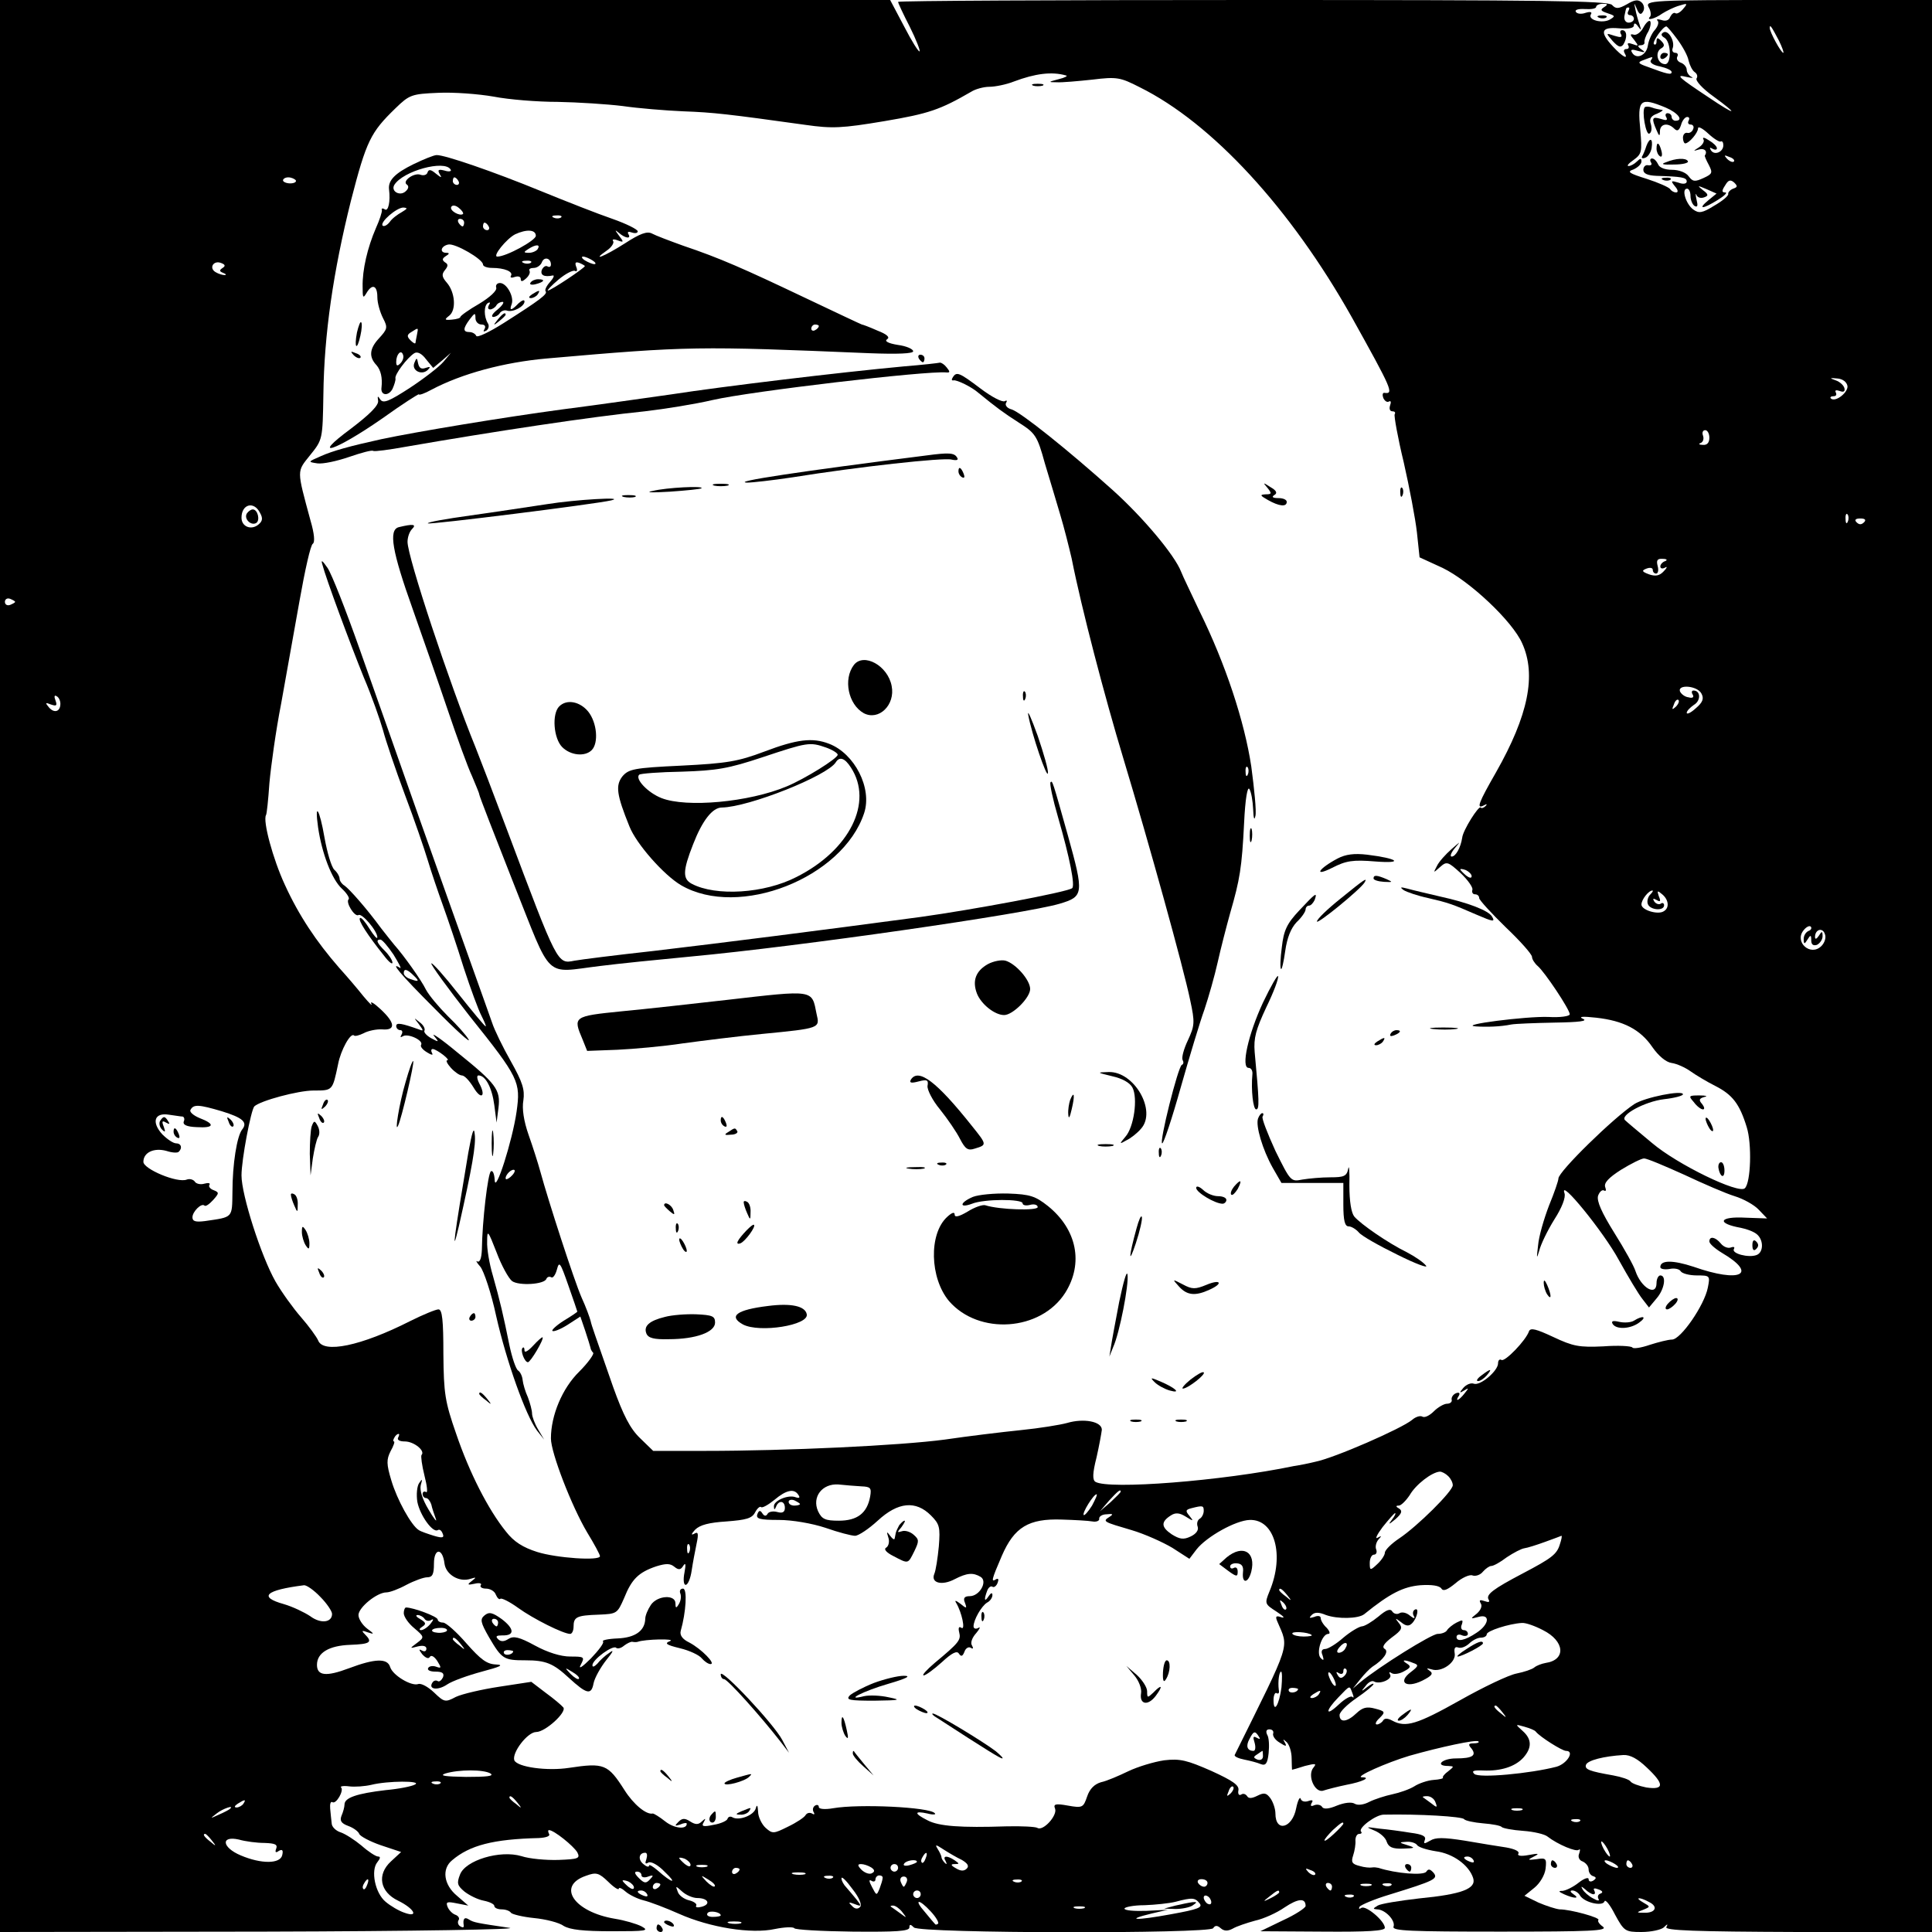 <?xml version="1.0" standalone="no"?>
<!DOCTYPE svg PUBLIC "-//W3C//DTD SVG 20010904//EN"
 "http://www.w3.org/TR/2001/REC-SVG-20010904/DTD/svg10.dtd">
<svg version="1.0" xmlns="http://www.w3.org/2000/svg"
 width="512pt" height="512pt" viewBox="0 0 512 512"
 preserveAspectRatio="xMidYMid meet">
<g transform="translate(0,512) scale(0.1,-0.1)"
fill="#000000" stroke="none">
<path d="M0 2560 l0 -2560 702 1 c396 1 679 6 648 10 -87 13 -94 14 -107 22
-12 8 -17 2 -14 -16 1 -5 -3 -6 -9 -2 -6 3 -8 11 -5 16 4 5 0 12 -9 15 -8 3
-17 13 -20 21 -5 13 -1 14 24 9 l31 -6 -30 26 c-35 29 -41 71 -13 94 47 40
109 56 230 59 19 1 31 5 27 11 -3 6 -3 10 0 10 13 0 65 -42 75 -59 8 -16 3
-18 -50 -20 -33 -1 -77 3 -98 10 -57 17 -149 -11 -163 -49 -9 -23 -7 -29 12
-45 13 -10 35 -21 51 -24 15 -3 28 -9 28 -14 0 -5 9 -9 19 -9 11 0 22 -4 25
-9 3 -4 31 -11 61 -14 31 -3 67 -12 79 -21 17 -10 52 -14 127 -14 91 0 101 1
79 13 -14 7 -45 16 -70 20 -109 18 -156 87 -77 114 27 10 34 8 59 -16 15 -15
28 -23 28 -18 0 4 8 1 18 -8 9 -8 31 -19 47 -23 17 -4 59 -20 95 -36 81 -36
191 -54 254 -40 25 5 48 6 51 2 2 -4 72 -8 155 -9 114 -1 150 1 150 11 0 9 3
9 12 0 16 -16 783 -17 793 -2 5 8 11 8 20 0 9 -8 19 -8 32 -1 10 6 37 15 59
21 23 5 58 21 78 35 36 24 56 26 56 4 0 -5 -27 -23 -60 -38 l-60 -29 165 -1
c120 -1 165 2 165 10 0 18 -50 60 -62 53 -6 -4 -8 -3 -5 3 4 5 39 20 79 32
120 37 130 42 117 58 -9 10 -14 11 -19 3 -7 -11 -81 -5 -127 10 -5 1 -12 2
-17 1 -6 -1 -20 0 -33 4 -20 5 -23 10 -17 28 4 12 7 30 6 40 0 9 4 17 10 17 6
0 8 3 5 6 -9 9 39 45 60 45 94 2 209 -5 213 -12 3 -4 26 -9 50 -11 25 -2 47
-6 50 -10 3 -3 28 -8 57 -10 28 -2 57 -9 64 -15 27 -21 77 -42 83 -35 4 3 4
-1 1 -10 -4 -9 0 -18 9 -21 9 -4 16 -13 16 -21 0 -8 5 -16 12 -18 9 -3 9 -6 0
-12 -7 -4 -12 -2 -12 4 0 6 -12 2 -26 -9 -15 -12 -34 -21 -43 -22 -12 0 -11
-2 4 -9 27 -12 43 -12 25 0 -9 6 -10 10 -3 10 7 0 16 -6 20 -13 11 -19 60 -30
65 -16 2 7 15 -9 28 -35 24 -44 27 -46 70 -46 26 0 52 6 59 12 10 10 12 10 7
1 -5 -9 74 -12 349 -13 l355 0 0 2560 0 2560 -380 0 c-369 0 -380 -1 -371 -19
6 -10 7 -21 4 -25 -12 -12 13 -6 32 8 11 7 31 17 45 21 22 7 23 6 11 -8 -7 -9
-17 -15 -21 -12 -4 3 -10 -2 -14 -10 -3 -9 -12 -12 -23 -8 -10 3 -15 2 -10 -2
4 -5 0 -16 -8 -25 -8 -9 -16 -27 -18 -41 -4 -26 -31 -38 -42 -18 -5 8 0 9 16
4 19 -5 21 -4 9 4 -10 7 -11 11 -3 11 7 0 12 3 11 8 -1 4 3 17 10 28 6 12 8
24 5 28 -3 3 -11 -4 -18 -17 -6 -12 -18 -21 -25 -19 -11 3 -11 0 1 -14 12 -16
12 -17 -4 -11 -11 4 -16 3 -12 -3 3 -6 1 -10 -5 -10 -6 0 -8 -4 -5 -10 12 -20
-6 -10 -30 16 -37 40 -32 53 15 49 26 -2 40 0 40 8 0 7 5 6 11 -3 9 -12 9 -11
4 5 -4 11 -9 29 -11 40 -4 19 -4 19 4 1 6 -15 11 -16 16 -7 5 7 3 18 -3 24 -9
9 -19 8 -39 -4 -23 -13 -30 -13 -40 -2 -11 11 -182 13 -952 13 -517 0 -940 -2
-940 -5 0 -3 14 -33 31 -66 17 -34 28 -63 26 -65 -2 -3 -21 27 -41 66 l-37 70
-1179 0 -1180 0 0 -2560z m4251 2541 c-11 -7 -9 -10 9 -16 21 -7 21 -8 6 -17
-20 -11 -59 -1 -50 14 4 6 -1 8 -14 4 -11 -4 -23 -3 -26 3 -3 5 7 8 24 7 17
-1 30 1 30 6 0 4 8 8 18 8 13 0 14 -2 3 -9z m64 -11 c-3 -5 -1 -10 4 -10 6 0
11 -4 11 -10 0 -5 -6 -10 -14 -10 -8 0 -13 8 -11 18 5 23 4 22 11 22 3 0 2 -4
-1 -10z m130 -74 c14 -19 28 -44 30 -57 3 -12 10 -26 16 -30 6 -4 9 -11 5 -17
-3 -6 16 -27 44 -47 70 -51 62 -53 -12 -3 -80 53 -90 62 -58 54 14 -3 19 -3
13 0 -7 3 -13 12 -13 19 0 7 -7 16 -16 19 -8 3 -12 10 -9 16 3 5 1 10 -5 10
-7 0 -10 6 -7 13 6 18 -12 49 -25 41 -7 -4 -6 -9 3 -14 18 -11 19 -70 2 -70
-20 0 -28 30 -12 41 11 6 11 11 1 21 -9 9 -12 9 -12 -2 0 -7 -3 -10 -7 -7 -5
6 24 47 33 47 2 0 15 -15 29 -34z m269 -3 c9 -18 14 -33 12 -33 -6 0 -36 55
-36 66 0 11 5 3 24 -33z m-339 -53 c-4 -6 7 -13 24 -16 17 -4 31 -10 31 -15 0
-8 -11 -6 -64 14 -26 9 -27 12 -10 18 26 10 26 10 19 -1z m-1550 -40 c6 -1 -3
-6 -20 -10 -27 -7 -28 -8 -5 -8 14 -1 57 3 95 7 65 8 74 6 125 -20 192 -95
400 -321 562 -609 108 -194 113 -205 86 -201 -4 0 -5 -6 -2 -14 4 -8 10 -12
15 -9 5 3 6 -2 3 -10 -3 -9 -1 -16 6 -16 6 0 9 -3 6 -8 -2 -4 8 -61 24 -127
15 -66 31 -150 35 -186 l7 -66 61 -28 c72 -35 185 -141 211 -200 38 -84 16
-191 -69 -341 -47 -82 -54 -100 -32 -88 7 4 9 3 4 -2 -5 -5 -11 -7 -13 -4 -5
6 -47 -60 -49 -80 -4 -26 -17 -50 -28 -50 -5 0 -2 10 9 23 16 19 15 18 -9 -3
-16 -14 -34 -34 -39 -45 -10 -19 -10 -19 8 -3 18 16 21 15 55 -16 19 -18 33
-38 31 -44 -2 -7 1 -12 7 -12 6 0 11 -4 11 -10 0 -5 32 -40 70 -77 39 -37 70
-72 70 -79 0 -6 7 -17 15 -24 18 -15 85 -115 85 -128 0 -5 -25 -9 -57 -7 -59
2 -239 -21 -193 -25 29 -2 66 -1 95 5 11 2 63 4 115 5 65 1 89 4 75 10 -13 6
-1 7 35 3 72 -8 117 -31 149 -78 16 -23 36 -40 51 -42 14 -2 36 -12 50 -22 14
-10 44 -28 66 -39 45 -23 64 -47 83 -109 14 -44 11 -147 -5 -162 -16 -16 -179
63 -246 120 -35 29 -67 56 -71 60 -16 13 52 50 103 56 27 3 50 9 50 13 0 12
-101 -8 -129 -26 -56 -37 -201 -179 -201 -197 0 -6 -11 -38 -25 -72 -13 -34
-27 -81 -29 -106 -4 -34 -4 -37 3 -14 4 17 22 54 40 83 20 31 31 59 27 70 -15
43 104 -103 144 -177 25 -45 53 -92 63 -104 l17 -22 20 24 c21 24 27 61 10 61
-5 0 -10 -9 -10 -20 0 -37 -41 -13 -56 32 -4 13 -29 58 -56 101 -33 53 -47 84
-43 98 4 11 11 17 16 14 5 -3 6 1 3 9 -4 11 9 25 42 46 26 16 54 30 61 30 8 0
55 -20 106 -43 51 -24 111 -50 134 -57 23 -7 52 -23 64 -36 l22 -23 -57 2
c-70 4 -79 -15 -12 -27 15 -3 34 -10 42 -17 18 -15 18 -48 -1 -55 -21 -8 -67
4 -60 16 3 5 0 7 -8 4 -8 -3 -20 2 -27 11 -14 17 -30 20 -30 5 0 -6 15 -19 33
-30 97 -57 50 -81 -75 -37 -55 18 -88 18 -88 -1 0 -5 11 -7 24 -5 13 3 27 0
30 -6 4 -6 23 -11 43 -11 35 0 35 -1 29 -32 -9 -47 -72 -138 -95 -138 -10 0
-37 -7 -59 -14 -23 -8 -44 -11 -46 -7 -3 4 -38 6 -77 3 -64 -3 -80 0 -133 25
-45 21 -60 25 -64 15 -8 -24 -64 -82 -73 -76 -5 3 -9 -1 -9 -9 0 -20 -47 -60
-64 -54 -8 3 -20 -2 -28 -11 -11 -13 -11 -15 2 -7 13 8 13 7 1 -8 -15 -19 -26
-23 -15 -6 4 7 1 10 -7 7 -8 -3 -13 -11 -12 -17 2 -6 -4 -11 -12 -11 -8 0 -24
-9 -35 -20 -12 -12 -25 -18 -31 -14 -6 3 -18 -1 -27 -9 -28 -23 -206 -101
-257 -111 -16 -4 -41 -9 -55 -11 -192 -40 -492 -63 -527 -42 -8 5 -8 22 3 65
7 31 13 64 14 73 0 22 -48 31 -92 18 -18 -5 -73 -14 -123 -19 -49 -5 -140 -16
-201 -25 -120 -16 -419 -30 -636 -30 l-137 0 -35 34 c-26 25 -44 60 -71 135
-51 147 -56 159 -60 176 -2 8 -12 36 -24 62 -20 46 -88 256 -109 333 -6 22
-20 66 -31 97 -13 37 -18 70 -14 92 4 28 -2 48 -33 103 -21 37 -44 84 -50 103
-7 19 -32 91 -57 160 -25 69 -86 242 -137 385 -50 143 -121 343 -157 445 -36
102 -74 199 -85 215 -13 19 -18 23 -14 10 10 -39 74 -211 110 -300 21 -49 43
-112 51 -140 7 -27 33 -104 58 -171 25 -66 52 -145 61 -175 9 -30 27 -83 40
-119 13 -36 38 -110 55 -165 18 -55 39 -112 47 -127 8 -16 13 -28 11 -28 -2 0
-34 38 -72 86 -37 47 -69 83 -72 81 -2 -3 43 -65 101 -139 132 -165 136 -175
125 -254 -11 -77 -57 -221 -58 -181 -1 16 -5 26 -10 23 -8 -5 -23 -131 -24
-208 -1 -22 -5 -34 -12 -31 -5 4 -2 -3 8 -14 9 -11 29 -70 42 -131 27 -119 78
-263 108 -303 l19 -24 -16 27 c-9 15 -16 34 -16 42 0 8 -5 27 -11 43 -7 15
-13 36 -14 46 -1 11 -7 22 -12 25 -6 4 -16 34 -23 67 -16 79 -25 118 -44 185
-9 30 -16 71 -15 90 0 32 2 30 25 -29 13 -35 32 -69 41 -76 18 -13 86 -9 91 6
2 5 8 7 13 4 4 -3 11 6 15 21 6 23 9 18 30 -42 13 -37 24 -69 24 -70 0 -1 -16
-12 -36 -24 -19 -12 -33 -25 -30 -27 3 -3 21 4 40 16 l34 22 13 -38 c7 -21 13
-41 14 -45 0 -3 3 -9 7 -13 3 -3 -13 -26 -37 -50 -45 -44 -75 -116 -75 -177 0
-38 55 -180 96 -249 19 -31 34 -59 34 -63 0 -13 -115 -5 -166 11 -38 12 -62
27 -83 54 -47 58 -97 156 -132 259 -30 86 -33 107 -34 212 0 89 -3 118 -13
118 -7 0 -41 -14 -75 -31 -130 -66 -231 -87 -244 -51 -4 9 -24 37 -45 61 -21
24 -52 67 -68 95 -38 67 -90 229 -90 281 0 42 25 173 34 183 16 15 116 42 157
42 51 0 50 -1 65 70 7 37 33 84 42 76 2 -3 14 0 26 6 11 6 33 11 49 10 36 -3
35 17 -5 54 -17 16 -28 22 -24 14 4 -8 -5 1 -21 20 -15 19 -44 53 -64 75 -61
70 -107 139 -144 220 -32 69 -59 170 -50 185 2 3 6 41 9 85 4 44 17 139 31
210 13 72 35 195 49 274 14 79 29 147 35 150 6 4 4 27 -6 61 -37 137 -37 129
-1 174 33 41 33 41 35 161 2 159 26 325 73 513 41 159 52 181 118 245 37 36
43 38 113 41 41 2 107 -3 147 -10 41 -8 117 -14 170 -14 54 -1 131 -6 172 -11
41 -6 114 -12 161 -14 80 -3 116 -7 324 -36 70 -10 96 -9 209 10 118 20 147
30 230 78 11 7 33 13 48 13 15 0 45 6 65 14 56 21 100 27 138 16z m1589 -85
c33 -14 49 -35 26 -35 -5 0 -10 5 -10 10 0 6 -5 10 -11 10 -5 0 -7 -5 -3 -11
4 -8 0 -9 -15 -4 -23 7 -25 2 -11 -30 7 -17 9 -17 9 -2 1 19 21 23 38 6 8 -8
13 -5 18 10 3 12 11 21 16 21 6 0 7 -4 4 -10 -3 -5 -1 -10 5 -10 7 0 10 -6 7
-12 -2 -7 -10 -12 -16 -10 -6 1 -11 -5 -11 -13 0 -8 3 -15 6 -15 10 0 34 28
34 40 0 6 12 0 27 -14 15 -14 30 -23 33 -21 4 2 7 -2 7 -10 0 -18 -24 -28 -33
-13 -4 7 -3 8 4 4 7 -4 12 -3 12 1 0 5 -9 14 -21 21 -12 8 -18 9 -15 3 4 -5
-2 -15 -11 -21 -17 -11 -17 -11 0 -6 14 4 23 -5 15 -16 -1 -2 4 -13 11 -26 10
-20 9 -23 -15 -34 -22 -10 -28 -10 -39 5 -7 10 -26 17 -44 17 -19 0 -34 6 -37
15 -4 8 -10 15 -16 15 -5 0 -6 -5 -3 -10 4 -6 1 -9 -7 -8 -7 2 -13 -4 -13 -12
0 -10 11 -15 35 -16 66 -2 80 -4 80 -15 0 -6 -9 -8 -22 -3 -20 6 -21 5 -9 -10
8 -9 9 -16 3 -16 -6 0 -13 4 -16 9 -4 5 -31 17 -62 27 -48 15 -53 19 -35 25
11 5 21 14 21 21 0 9 -3 9 -12 0 -7 -7 -17 -12 -22 -12 -6 0 0 7 13 16 22 16
23 22 18 79 -8 82 -1 88 67 60z m181 -143 c-3 -3 -11 0 -18 7 -9 10 -8 11 6 5
10 -3 15 -9 12 -12z m-3811 -50 c2 -4 -4 -8 -15 -8 -10 0 -19 4 -19 8 0 4 6 8
14 8 8 0 17 -4 20 -8z m3809 -22 c-8 -3 -14 -10 -13 -14 1 -5 -16 -19 -37 -31
-32 -20 -41 -21 -56 -10 -19 14 -32 55 -16 55 5 0 9 -9 9 -19 0 -11 5 -23 11
-27 8 -4 9 1 5 17 -3 13 -3 19 0 12 3 -7 12 -9 20 -6 12 4 12 8 -3 19 -16 13
-15 13 9 3 l27 -12 -22 -18 c-29 -24 -15 -24 25 1 18 11 27 20 20 20 -9 0 -10
4 0 19 8 14 14 16 24 7 9 -9 9 -12 -3 -16z m-4003 -210 c-9 -6 -9 -9 1 -13 8
-3 10 -6 4 -6 -5 0 -16 3 -24 8 -18 11 -5 32 15 24 11 -4 12 -8 4 -13z m4306
-313 c2 -17 -32 -44 -44 -33 -3 3 0 6 7 6 7 0 9 4 6 10 -3 6 1 7 10 4 10 -4
15 -2 13 7 -2 8 -12 17 -23 21 -17 6 -17 7 4 5 14 -1 25 -9 27 -20z m-366
-137 c0 -13 -6 -20 -17 -19 -10 0 -13 3 -6 5 7 3 9 12 6 20 -3 8 0 14 6 14 6
0 11 -9 11 -20z m-3841 -199 c8 -14 7 -22 -4 -31 -19 -16 -45 -6 -45 18 0 36
33 45 49 13z m4208 -23 c-3 -8 -6 -5 -6 6 -1 11 2 17 5 13 3 -3 4 -12 1 -19z
m43 -2 c-7 -7 -13 -7 -20 0 -6 6 -3 10 10 10 13 0 16 -4 10 -10z m-527 -103
c-7 -2 -13 -9 -13 -14 0 -6 6 -7 13 -3 6 4 5 -1 -4 -10 -11 -12 -22 -14 -39
-8 -19 7 -20 10 -7 15 10 4 17 2 17 -3 0 -6 4 -10 9 -10 5 0 7 9 4 20 -4 15
-1 20 13 19 11 0 14 -3 7 -6z m-4373 -108 c0 -2 -6 -5 -13 -8 -8 -3 -14 1 -14
8 0 7 6 11 14 8 7 -3 13 -6 13 -8z m4469 -243 c7 -13 4 -23 -15 -39 -13 -12
-24 -17 -24 -12 0 5 9 14 19 21 19 11 18 38 -1 38 -5 0 -6 -5 -2 -11 4 -7 -1
-10 -11 -7 -10 1 -20 9 -23 16 -6 19 46 15 57 -6z m-4349 -27 c0 -21 -16 -26
-30 -10 -11 13 -10 14 5 8 15 -5 17 -3 12 11 -4 10 -3 15 3 11 6 -3 10 -12 10
-20z m4281 -8 c-10 -9 -11 -8 -5 6 3 10 9 15 12 12 3 -3 0 -11 -7 -18z m-541
-449 c0 -6 -6 -5 -15 2 -8 7 -15 14 -15 16 0 2 7 1 15 -2 8 -4 15 -11 15 -16z
m473 -49 c-6 -6 -9 -18 -6 -25 6 -16 43 -19 43 -3 0 5 -4 8 -9 4 -5 -3 -13 0
-17 6 -5 8 -3 9 6 4 10 -6 12 -4 6 10 -5 15 -4 16 9 5 17 -14 20 -36 4 -45
-15 -10 -59 3 -59 18 0 13 19 37 29 37 3 0 0 -5 -6 -11z m420 -96 c-7 -3 -13
-12 -13 -21 0 -15 2 -15 10 -2 8 13 10 13 10 -2 0 -11 5 -15 15 -12 8 4 15 14
15 23 0 14 -2 14 -10 1 -6 -9 -10 -10 -10 -3 0 20 20 26 26 8 4 -9 0 -23 -9
-32 -29 -29 -73 11 -47 42 7 9 16 13 19 9 3 -4 0 -9 -6 -11z m-4205 -478 c55
-17 69 -29 54 -48 -14 -17 -26 -92 -26 -166 -1 -70 2 -66 -73 -77 -24 -3 -33
-1 -33 10 0 15 24 39 32 31 3 -3 13 4 23 15 16 18 16 20 1 26 -9 3 -14 10 -11
14 3 5 -3 6 -14 3 -10 -3 -22 0 -25 6 -4 5 -13 8 -21 5 -25 -10 -115 28 -115
47 0 25 28 38 61 29 15 -5 30 -6 33 -2 10 10 6 22 -7 22 -8 0 -24 11 -37 24
-29 32 -21 58 17 52 16 -2 32 -5 37 -5 4 -1 6 -7 3 -13 -3 -9 8 -14 34 -15 47
-3 50 8 8 24 -17 7 -28 17 -24 22 8 15 22 14 83 -4z m770 -169 c-7 -8 -15 -12
-17 -11 -5 6 10 25 20 25 5 0 4 -6 -3 -14z m-303 -696 c-3 -6 4 -10 18 -10 24
0 55 -25 44 -36 -2 -3 1 -27 8 -55 7 -27 9 -47 4 -43 -5 3 -9 0 -9 -5 0 -6 4
-11 9 -11 5 0 11 -8 14 -17 2 -10 8 -27 12 -38 4 -11 -5 0 -19 24 -17 28 -24
52 -21 65 5 17 4 18 -4 6 -6 -8 -8 -31 -5 -50 7 -36 41 -83 54 -75 5 3 10 -1
13 -9 5 -11 0 -13 -23 -6 -16 5 -34 11 -40 15 -20 12 -58 81 -73 132 -13 43
-13 55 -2 77 8 14 12 26 9 26 -3 0 -2 5 1 10 3 6 8 10 11 10 3 0 2 -4 -1 -10z
m2783 -102 c7 -7 12 -17 12 -24 0 -16 -94 -109 -142 -141 -21 -14 -38 -31 -38
-38 0 -6 -9 -20 -20 -30 -19 -18 -20 -17 -20 3 0 12 5 22 11 22 6 0 9 6 6 14
-3 7 0 19 6 26 9 10 9 11 -2 5 -8 -5 -2 8 13 28 16 20 31 37 33 37 3 0 -1 -8
-8 -17 -11 -14 -9 -14 9 1 17 15 19 22 10 28 -9 5 -10 8 -1 8 6 0 19 13 29 28
16 28 59 61 80 62 5 0 15 -5 22 -12z m-1555 -27 c24 -1 27 -4 23 -27 -8 -44
-34 -64 -83 -64 -36 0 -45 4 -55 25 -17 38 11 74 54 71 18 -2 45 -4 61 -5z
m-167 -23 c5 -7 2 -9 -7 -6 -20 8 -59 -9 -58 -24 0 -10 2 -10 6 0 7 17 23 15
23 -4 0 -11 -6 -15 -20 -11 -11 3 -23 1 -26 -5 -4 -7 -9 -6 -14 2 -5 8 -9 8
-13 -3 -4 -12 6 -15 57 -15 35 0 88 -9 124 -21 34 -12 69 -21 78 -21 9 0 36
18 60 40 54 50 101 54 141 14 23 -23 25 -31 21 -82 -3 -31 -8 -64 -12 -73 -10
-24 20 -32 54 -14 33 17 49 18 69 6 19 -12 -3 -51 -29 -51 -14 0 -18 -5 -13
-17 6 -16 5 -17 -12 -3 -12 9 -16 10 -11 2 15 -25 25 -73 14 -66 -7 5 -9 0 -6
-12 5 -20 0 -27 -65 -81 -21 -18 -35 -33 -29 -33 5 0 27 16 48 35 27 25 40 31
45 23 6 -9 10 -8 15 5 3 9 11 14 17 10 6 -4 7 -1 3 6 -5 7 0 21 11 33 10 12
12 18 6 14 -7 -4 -13 -2 -13 4 0 17 21 54 36 63 8 4 14 13 14 20 0 7 -4 6 -10
-3 -11 -17 -13 -10 -4 14 3 9 10 14 14 11 4 -3 11 2 14 11 3 8 2 12 -4 9 -14
-9 -13 -3 15 62 33 76 71 99 159 96 34 -1 70 -3 81 -5 11 -2 19 2 18 7 -1 6 8
12 20 12 17 2 18 0 7 -7 -19 -12 -16 -13 59 -35 34 -10 83 -32 108 -47 l45
-29 19 25 c27 34 104 77 141 78 66 2 93 -93 52 -190 -13 -32 -12 -33 19 -53
18 -12 24 -18 13 -15 -14 5 -17 3 -11 -11 31 -73 39 -47 -113 -354 -1 -4 10
-9 25 -12 15 -3 35 -8 44 -12 13 -5 18 1 21 29 2 20 1 42 -4 49 -4 9 -2 14 6
14 8 0 12 -5 10 -11 -2 -6 5 -17 17 -24 17 -11 20 -11 14 0 -6 10 -5 10 5 1 7
-7 13 -26 13 -43 0 -16 1 -30 1 -30 1 0 16 4 34 10 28 7 32 7 23 -4 -18 -21 4
-70 27 -61 9 3 36 10 60 15 43 8 67 20 41 20 -20 1 66 39 126 57 81 23 178 44
183 38 3 -3 -3 -5 -13 -5 -13 0 -15 -3 -6 -13 15 -19 4 -27 -41 -27 -36 0 -57
-20 -20 -20 16 -1 16 -1 0 -14 -10 -7 -16 -15 -14 -17 2 -2 -9 -5 -25 -6 -15
-1 -39 -9 -51 -17 -13 -8 -39 -17 -58 -21 -19 -4 -47 -13 -61 -20 -15 -8 -31
-10 -39 -5 -8 5 -27 3 -47 -5 -21 -9 -35 -10 -39 -4 -3 6 -13 8 -21 5 -9 -4
-11 -2 -7 6 5 7 2 9 -9 5 -9 -3 -18 -1 -20 6 -2 7 -8 -5 -12 -25 -10 -53 -55
-65 -55 -14 0 12 -6 30 -13 40 -11 15 -17 16 -35 7 -14 -7 -23 -8 -27 -1 -4 6
-11 8 -16 4 -6 -3 -9 2 -7 12 2 13 -15 25 -72 51 -64 28 -82 33 -125 28 -27
-4 -70 -17 -95 -29 -25 -12 -57 -26 -72 -29 -17 -5 -30 -17 -37 -38 -10 -29
-12 -31 -51 -24 -33 6 -39 4 -34 -8 7 -18 -32 -61 -47 -51 -5 3 -42 5 -82 4
-120 -4 -179 0 -209 16 -36 18 -36 26 0 18 15 -4 24 -3 19 1 -14 16 -200 25
-269 13 -23 -4 -38 -2 -38 3 0 6 -5 7 -10 4 -6 -4 -7 -11 -4 -17 4 -6 2 -8 -4
-4 -6 3 -13 2 -17 -4 -3 -6 -24 -20 -47 -31 -38 -19 -41 -19 -59 -3 -10 9 -20
29 -20 43 -1 17 -3 20 -6 9 -5 -19 -45 -34 -62 -24 -5 3 -11 2 -13 -4 -1 -5
-18 -13 -37 -16 -28 -6 -33 -4 -26 7 6 11 5 11 -5 2 -9 -9 -17 -9 -31 0 -14 9
-21 9 -31 -1 -11 -11 -10 -12 5 -7 9 4 17 5 17 2 0 -16 -33 -13 -57 6 -15 12
-30 21 -33 21 -17 -4 -51 24 -75 62 -44 69 -54 73 -147 59 -58 -9 -137 2 -145
20 -7 20 35 75 58 75 24 0 81 52 72 65 -5 6 -25 23 -47 39 l-38 29 -85 -13
c-46 -7 -98 -19 -115 -27 -28 -15 -31 -14 -58 12 -16 15 -34 25 -42 22 -18 -6
-67 23 -74 45 -7 24 -40 23 -109 -3 -61 -23 -85 -20 -85 9 0 32 32 51 88 53
54 2 60 7 39 28 -10 10 -8 11 8 5 18 -6 17 -4 -2 10 -13 10 -23 26 -23 36 0
20 49 60 74 60 9 0 33 9 53 20 21 11 46 20 55 20 14 0 18 8 18 36 0 42 23 43
28 0 4 -29 39 -50 69 -40 16 5 16 4 3 -6 -13 -10 -11 -11 8 -7 12 3 20 1 16
-4 -3 -5 4 -9 14 -9 11 0 23 -7 26 -16 4 -9 9 -14 12 -11 3 3 25 -8 47 -24 40
-29 120 -69 138 -69 5 0 9 9 9 19 0 26 8 30 67 32 48 2 49 3 67 44 20 50 38
68 85 84 26 8 37 8 48 -1 11 -9 17 -9 24 3 6 9 7 3 3 -18 -4 -20 -2 -33 3 -33
6 0 13 17 16 38 3 20 9 52 13 71 6 28 4 33 -7 26 -8 -4 -7 0 3 11 13 13 37 19
83 22 52 4 68 8 76 24 6 11 13 17 16 14 3 -3 19 6 35 19 32 27 53 31 64 13z
m854 9 c0 -2 -12 -14 -27 -28 l-28 -24 24 28 c23 25 31 32 31 24z m-76 -37
c-10 -16 -20 -27 -22 -25 -5 5 26 55 34 55 3 0 -3 -13 -12 -30z m-774 4 c0 -2
-7 -4 -15 -4 -8 0 -15 4 -15 10 0 5 7 7 15 4 8 -4 15 -8 15 -10z m1070 -18 c0
-8 -5 -18 -11 -21 -6 -4 -8 -13 -5 -21 3 -9 -4 -19 -19 -26 -19 -9 -29 -7 -50
6 -28 19 -29 33 -2 50 12 8 23 7 39 -3 21 -13 22 -13 10 2 -11 13 -10 16 5 20
31 8 33 7 33 -7z m944 -88 c-8 -27 -21 -37 -99 -78 -78 -41 -98 -56 -90 -69 4
-7 0 -8 -11 -4 -12 4 -15 3 -10 -6 5 -7 0 -18 -10 -27 -18 -14 -18 -15 4 -9
32 9 29 -20 -5 -42 -31 -21 -53 -25 -53 -11 0 6 7 8 15 4 8 -3 15 -1 15 4 0 6
-5 10 -11 10 -6 0 -9 7 -5 15 4 13 2 13 -14 5 -10 -5 -22 -15 -25 -20 -3 -6
-15 -10 -25 -10 -16 0 -154 -86 -205 -128 l-20 -17 20 25 c11 14 25 28 32 33
30 19 44 40 33 47 -9 5 -2 15 19 31 26 19 29 25 18 38 -11 14 -10 14 6 2 13
-11 21 -11 29 -3 14 14 20 44 7 36 -5 -3 -6 -11 -2 -17 4 -7 0 -7 -10 1 -9 8
-21 11 -28 7 -6 -4 -15 -2 -19 4 -5 9 -16 5 -37 -13 -17 -14 -37 -26 -44 -26
-8 -1 -30 -14 -49 -30 -19 -17 -41 -30 -48 -30 -9 0 -12 -6 -7 -17 4 -13 3
-15 -5 -7 -13 13 3 64 20 64 6 0 4 7 -4 16 -9 8 -16 20 -16 26 0 6 -8 7 -17 3
-13 -4 -15 -3 -7 5 8 8 19 8 38 0 31 -11 85 -10 101 2 69 56 104 73 149 77 30
2 51 -1 56 -9 5 -8 16 -3 37 14 17 15 38 24 45 21 8 -3 21 1 28 10 7 8 17 15
22 15 6 0 24 10 41 23 18 12 39 23 47 24 8 1 33 9 55 17 22 8 41 15 43 16 2 0
0 -10 -4 -22z m-2307 -20 c-3 -8 -6 -5 -6 6 -1 11 2 17 5 13 3 -3 4 -12 1 -19z
m-978 -120 c17 -17 31 -38 31 -45 0 -23 -30 -27 -58 -6 -15 10 -46 25 -70 32
-68 19 -49 37 54 50 7 0 26 -13 43 -31z m2562 5 c13 -16 12 -17 -3 -4 -10 7
-18 15 -18 17 0 8 8 3 21 -13z m-3 -38 c-3 -3 -9 2 -12 12 -6 14 -5 15 5 6 7
-7 10 -15 7 -18z m681 -55 c58 -29 62 -79 7 -87 -11 -2 -24 -7 -30 -12 -6 -5
-27 -12 -47 -16 -21 -4 -88 -36 -150 -71 -114 -64 -144 -73 -179 -54 -13 7
-21 7 -25 0 -3 -5 -11 -10 -16 -10 -6 0 -3 8 7 17 16 16 15 18 -12 25 -22 6
-33 3 -49 -12 -25 -24 -45 -26 -45 -5 0 8 20 28 45 45 25 17 45 34 45 37 0 3
-8 -1 -17 -8 -16 -13 -17 -12 -4 3 7 10 17 15 22 12 15 -9 50 6 43 18 -4 7 -2
8 4 4 6 -4 21 -2 33 5 17 9 19 13 8 20 -17 10 -8 12 16 2 15 -5 15 -8 -6 -24
-36 -27 -13 -44 30 -23 26 13 30 19 20 26 -10 7 -9 8 5 4 26 -9 66 19 61 43
-2 13 1 18 9 15 8 -3 20 2 29 10 9 9 23 16 31 16 9 0 16 4 16 9 0 9 59 28 93
30 10 1 35 -8 56 -19z m-613 -13 c3 -2 -7 -4 -21 -4 -14 0 -27 3 -30 7 -5 8
43 5 51 -3z m89 -36 c-3 -6 -11 -11 -17 -11 -6 0 -6 6 2 15 14 17 26 13 15 -4z
m-2 -72 c-8 -8 -13 -7 -18 2 -5 8 -4 10 3 5 7 -4 12 -2 12 5 0 7 3 9 7 6 4 -4
2 -12 -4 -18z m-167 -31 c-6 -46 -21 -71 -21 -33 0 12 4 21 8 18 5 -3 8 1 6 8
-3 23 1 49 6 49 3 0 3 -19 1 -42z m144 7 c0 -5 -5 -3 -10 5 -5 8 -10 20 -10
25 0 6 5 3 10 -5 5 -8 10 -19 10 -25z m-100 -11 c0 -8 -19 -13 -24 -6 -3 5 1
9 9 9 8 0 15 -2 15 -3z m144 -11 c4 -10 4 -14 0 -10 -4 4 -20 -5 -36 -20 -36
-34 -37 -18 -1 19 32 33 29 32 37 11z m-89 -3 c-3 -5 -12 -10 -18 -10 -7 0 -6
4 3 10 19 12 23 12 15 0z m486 -47 c13 -16 12 -17 -3 -4 -17 13 -22 21 -14 21
2 0 10 -8 17 -17z m89 -52 c11 -14 70 -51 80 -51 24 0 3 -34 -25 -42 -69 -18
-206 -31 -218 -19 -8 8 -2 10 24 9 46 -2 84 10 106 34 23 26 23 49 -2 71 -20
18 -20 18 5 11 14 -4 27 -9 30 -13z m-734 -13 c5 -7 3 -8 -6 -3 -9 5 -10 2 -5
-14 3 -11 2 -21 -3 -21 -17 0 -21 13 -11 31 11 22 15 23 25 7z m11 -52 c0 -8
-6 -12 -15 -9 -11 5 -11 7 0 14 7 5 13 9 14 9 0 0 1 -6 1 -14z m1017 -30 c47
-44 47 -60 -1 -53 -20 4 -39 11 -42 16 -3 5 -24 12 -46 16 -63 11 -76 16 -72
28 4 12 48 23 99 26 18 1 38 -10 62 -33z m-3064 -16 c10 -7 -10 -9 -65 -9 -55
1 -72 3 -55 9 36 11 102 11 120 0z m-200 -29 c-8 -5 -44 -12 -78 -15 -76 -9
-109 -20 -109 -38 0 -7 -4 -21 -8 -30 -5 -13 -1 -20 18 -27 14 -5 27 -15 29
-21 2 -6 28 -20 57 -30 l54 -18 -27 -25 c-38 -35 -29 -81 19 -104 43 -21 56
-46 17 -32 -15 5 -37 18 -50 29 -28 23 -40 83 -22 105 8 10 9 15 2 15 -6 0
-26 13 -44 29 -18 15 -43 31 -55 35 -13 4 -24 15 -24 24 -1 9 -3 27 -4 39 -1
12 1 20 6 17 10 -6 31 31 23 39 -4 3 6 5 21 3 15 -2 42 0 59 4 44 11 135 11
116 1z m67 3 c-3 -3 -12 -4 -19 -1 -8 3 -5 6 6 6 11 1 17 -2 13 -5z m2094 -27
c-10 -9 -11 -8 -5 6 3 10 9 15 12 12 3 -3 0 -11 -7 -18z m-1890 -24 c13 -16
12 -17 -3 -4 -10 7 -18 15 -18 17 0 8 8 3 21 -13z m2433 1 c6 -15 4 -15 -11
-3 -10 7 -20 15 -22 16 -2 2 3 3 11 3 9 0 19 -7 22 -16z m-3159 -4 c-3 -5 -12
-10 -18 -10 -7 0 -6 4 3 10 19 12 23 12 15 0z m-36 -14 c-2 -2 -15 -9 -29 -15
-24 -11 -24 -11 -6 3 16 13 49 24 35 12z m3424 -3 c-7 -2 -19 -2 -25 0 -7 3
-2 5 12 5 14 0 19 -2 13 -5z m154 -29 c-3 -3 -12 -4 -19 -1 -8 3 -5 6 6 6 11
1 17 -2 13 -5z m-627 -7 c0 -2 -11 -14 -25 -27 -14 -13 -25 -21 -25 -17 0 3
10 15 22 27 21 19 28 24 28 17z m-2999 -44 c13 -16 12 -17 -3 -4 -17 13 -22
21 -14 21 2 0 10 -8 17 -17z m140 -7 c28 -1 35 -4 31 -15 -4 -10 -1 -12 7 -6
9 5 12 2 9 -11 -5 -24 -56 -24 -110 -1 -50 21 -54 53 -5 42 17 -5 48 -9 68 -9z
m3559 -16 c6 -11 8 -20 6 -20 -3 0 -10 9 -16 20 -6 11 -8 20 -6 20 3 0 10 -9
16 -20z m-1711 -29 c15 -9 20 -16 13 -23 -7 -7 -16 -7 -29 1 -14 8 -14 11 -3
11 13 0 13 1 0 10 -21 14 -33 12 -24 -2 4 -8 3 -10 -2 -5 -5 5 -9 12 -9 15 0
4 -5 14 -10 22 -8 13 -5 12 15 -1 14 -9 36 -22 49 -28z m-836 2 c-4 -11 -3
-14 5 -9 7 4 26 -6 44 -25 35 -33 19 -30 -19 4 -13 11 -23 17 -23 13 0 -5 -7
-3 -15 4 -15 12 -12 30 5 30 5 0 6 -7 3 -17z m740 2 c-3 -9 -8 -14 -10 -11 -3
3 -2 9 2 15 9 16 15 13 8 -4z m-623 -17 c0 -6 -6 -5 -15 2 -8 7 -15 14 -15 16
0 2 7 1 15 -2 8 -4 15 -11 15 -16z m600 8 c0 -2 -9 -6 -20 -9 -11 -3 -18 -1
-14 4 5 9 34 13 34 5z m1850 -6 c8 -5 11 -10 5 -10 -5 0 -17 5 -25 10 -8 5
-10 10 -5 10 6 0 17 -5 25 -10z m45 0 c3 -5 1 -10 -4 -10 -6 0 -11 5 -11 10 0
6 2 10 4 10 3 0 8 -4 11 -10z m-2452 -7 c-7 -2 -19 -2 -25 0 -7 3 -2 5 12 5
14 0 19 -2 13 -5z m436 -2 c9 -6 10 -11 2 -15 -6 -4 -18 0 -27 8 -12 12 -12
16 -2 16 7 0 19 -4 27 -9z m71 -1 c0 -5 -4 -10 -10 -10 -5 0 -10 5 -10 10 0 6
5 10 10 10 6 0 10 -4 10 -10z m-420 -4 c0 -3 -4 -8 -10 -11 -5 -3 -10 -1 -10
4 0 6 5 11 10 11 6 0 10 -2 10 -4z m1525 -14 c-3 -3 -11 0 -18 7 -9 10 -8 11
6 5 10 -3 15 -9 12 -12z m-1785 -2 c0 -5 8 -7 18 -3 14 5 15 3 4 -8 -10 -11
-15 -10 -29 4 -11 11 -13 17 -5 17 7 0 12 -4 12 -10z m433 3 c-7 -2 -21 -2
-30 0 -10 3 -4 5 12 5 17 0 24 -2 18 -5z m-239 -32 c-2 -3 -12 3 -22 13 -16
17 -16 18 5 5 12 -7 20 -15 17 -18z m313 23 c-3 -3 -12 -4 -19 -1 -8 3 -5 6 6
6 11 1 17 -2 13 -5z m72 -78 c-6 -6 -14 -5 -21 3 -11 10 -9 11 7 5 18 -7 19
-6 5 12 -8 10 -21 25 -27 32 -7 7 -13 18 -13 24 0 7 13 -6 29 -28 19 -24 26
-43 20 -48z m60 77 c0 -5 -4 -17 -8 -28 -8 -19 -8 -19 -20 4 -8 15 -9 21 -2
17 6 -4 11 -2 11 3 0 6 5 11 10 11 6 0 10 -3 9 -7z m64 -10 c-3 -7 -6 -13 -8
-13 -2 0 -5 6 -8 13 -3 8 1 14 8 14 7 0 11 -6 8 -14z m-1430 -8 c-3 -9 -8 -14
-10 -11 -3 3 -2 9 2 15 9 16 15 13 8 -4z m707 -7 c0 -6 -6 -5 -15 2 -8 7 -15
14 -15 16 0 2 7 1 15 -2 8 -4 15 -11 15 -16z m1027 16 c-3 -3 -12 -4 -19 -1
-8 3 -5 6 6 6 11 1 17 -2 13 -5z m493 -4 c0 -5 -4 -10 -9 -10 -6 0 -13 5 -16
10 -3 6 1 10 9 10 9 0 16 -4 16 -10z m-1450 -4 c0 -3 -4 -8 -10 -11 -5 -3 -10
-1 -10 4 0 6 5 11 10 11 6 0 10 -2 10 -4z m1780 -6 c0 -5 -2 -10 -4 -10 -3 0
-8 5 -11 10 -3 6 -1 10 4 10 6 0 11 -4 11 -10z m103 3 c-7 -2 -19 -2 -25 0 -7
3 -2 5 12 5 14 0 19 -2 13 -5z m54 1 c-3 -3 -12 -4 -19 -1 -8 3 -5 6 6 6 11 1
17 -2 13 -5z m-1839 -34 c28 0 37 -16 12 -23 -11 -3 -18 -2 -15 3 3 4 -6 11
-19 14 -13 3 -27 13 -30 23 -6 16 -6 16 12 0 10 -9 28 -17 40 -17z m2375 10
c4 0 5 4 2 10 -4 6 1 7 11 3 11 -4 13 -8 6 -11 -7 -2 -9 -8 -6 -14 4 -6 -2 -6
-14 1 -12 6 -24 17 -28 24 -5 9 -4 9 7 0 7 -7 17 -13 22 -13z m-2508 0 c3 -6
-1 -7 -9 -4 -18 7 -21 14 -7 14 6 0 13 -4 16 -10z m725 0 c0 -5 -4 -10 -10
-10 -5 0 -10 5 -10 10 0 6 5 10 10 10 6 0 10 -4 10 -10z m950 5 c0 -2 -10 -9
-22 -15 -22 -11 -22 -10 -4 4 21 17 26 19 26 11z m-180 -26 c0 -6 -4 -7 -10
-4 -5 3 -10 11 -10 16 0 6 5 7 10 4 6 -3 10 -11 10 -16z m377 15 c-3 -3 -12
-4 -19 -1 -8 3 -5 6 6 6 11 1 17 -2 13 -5z m-408 -18 c9 -11 -4 -16 -76 -29
-92 -17 -125 -16 -51 2 l43 10 -57 -3 c-32 -1 -58 1 -58 6 0 4 24 9 53 9 28 1
66 5 82 9 45 12 52 11 64 -4z m1192 3 c24 -12 16 -29 -14 -28 -21 0 -21 1 -2
8 19 8 19 8 0 19 -25 14 -11 16 16 1z m-1904 -25 c13 -14 22 -29 19 -32 -4 -3
-7 -3 -8 -1 -2 2 -14 16 -27 32 -31 35 -16 36 16 1z m-76 -1 c13 -17 13 -17
-6 -3 -11 8 -22 16 -24 17 -2 2 0 3 6 3 6 0 17 -8 24 -17z m482 10 c-7 -2 -19
-2 -25 0 -7 3 -2 5 12 5 14 0 19 -2 13 -5z m-963 -19 c0 -2 -9 -4 -21 -4 -11
0 -18 4 -14 10 5 8 35 3 35 -6z m53 -21 c-7 -2 -21 -2 -30 0 -10 3 -4 5 12 5
17 0 24 -2 18 -5z"/>
<path d="M4238 5073 c7 -3 16 -2 19 1 4 3 -2 6 -13 5 -11 0 -14 -3 -6 -6z"/>
<path d="M4400 4969 c0 -5 5 -7 10 -4 6 3 10 8 10 11 0 2 -4 4 -10 4 -5 0 -10
-5 -10 -11z"/>
<path d="M2738 4893 c6 -2 18 -2 25 0 6 3 1 5 -13 5 -14 0 -19 -2 -12 -5z"/>
<path d="M1096 4685 c-49 -24 -68 -43 -65 -67 4 -32 -2 -59 -11 -53 -6 4 -10
3 -8 -2 1 -4 -6 -26 -16 -48 -22 -51 -36 -110 -35 -155 0 -29 1 -32 10 -17 15
26 29 21 29 -10 0 -16 7 -40 15 -56 13 -25 12 -29 -11 -54 -25 -27 -27 -49 -6
-71 11 -13 16 -33 13 -59 -3 -21 18 -24 29 -4 5 11 9 24 8 28 -3 10 31 55 50
67 8 5 20 -1 31 -16 l19 -23 24 20 23 20 -20 -24 c-11 -13 -51 -44 -89 -69
-54 -35 -70 -42 -78 -31 -7 11 -8 10 -6 -3 2 -12 -22 -36 -72 -74 -111 -82
-42 -60 83 27 53 38 97 66 97 64 0 -3 15 2 33 12 81 43 193 73 306 83 377 33
399 33 854 14 77 -3 117 -1 117 5 0 6 -18 14 -41 17 -25 4 -36 10 -28 15 8 5
0 13 -26 23 -20 9 -39 16 -41 16 -1 0 -69 32 -151 71 -162 77 -225 105 -323
138 -36 13 -73 27 -82 32 -13 7 -32 0 -72 -26 -55 -35 -91 -49 -48 -19 12 8
20 20 17 25 -4 5 2 6 12 2 16 -6 17 -5 3 13 -11 15 -11 16 0 7 17 -15 34 -17
25 -3 -3 6 1 7 9 4 9 -3 16 -2 16 3 0 5 -30 20 -67 33 -38 13 -122 46 -188 73
-129 53 -258 97 -278 96 -7 0 -34 -11 -61 -24z m98 -14 c4 -5 -4 -7 -16 -3
-16 4 -19 2 -13 -9 7 -11 5 -11 -10 1 -13 11 -19 12 -22 3 -2 -7 -11 -9 -19
-6 -17 6 -49 -17 -36 -26 6 -4 5 -11 -3 -18 -15 -14 -40 0 -30 17 23 37 133
67 149 41z m21 -31 c3 -5 1 -10 -4 -10 -6 0 -11 5 -11 10 0 6 2 10 4 10 3 0 8
-4 11 -10z m12 -87 c-8 -7 -37 9 -31 19 3 5 12 4 20 -3 8 -6 13 -14 11 -16z
m-162 5 c-11 -6 -26 -17 -32 -26 -7 -9 -15 -13 -19 -10 -8 9 37 48 55 48 12
-1 11 -3 -4 -12z m422 -14 c-3 -3 -12 -4 -19 -1 -8 3 -5 6 6 6 11 1 17 -2 13
-5z m-257 -14 c0 -5 -2 -10 -4 -10 -3 0 -8 5 -11 10 -3 6 -1 10 4 10 6 0 11
-4 11 -10z m65 -10 c3 -5 1 -10 -4 -10 -6 0 -11 5 -11 10 0 6 2 10 4 10 3 0 8
-4 11 -10z m125 -25 c0 -12 -78 -55 -102 -55 -14 0 24 47 47 59 30 14 55 13
55 -4z m-140 -76 c0 -5 11 -9 24 -9 33 0 57 -10 50 -21 -3 -5 2 -6 10 -3 9 3
16 1 16 -5 0 -8 4 -8 14 1 8 7 12 16 9 21 -2 4 3 7 12 7 8 0 18 7 21 15 6 16
24 11 24 -6 0 -6 -4 -8 -9 -5 -5 3 -11 -1 -15 -9 -5 -14 6 -20 29 -15 5 1 2
-7 -8 -18 -9 -10 -14 -21 -11 -24 6 -7 -15 -23 -111 -84 -38 -24 -71 -40 -73
-34 -2 5 -10 10 -18 10 -18 0 -17 10 1 34 13 17 15 18 15 3 0 -9 7 -17 16 -17
9 0 12 -5 8 -12 -4 -7 -3 -8 5 -4 6 4 8 13 4 19 -11 18 -11 47 0 54 6 3 7 1 3
-5 -4 -7 -3 -12 3 -12 5 0 13 5 16 10 3 6 11 10 17 10 5 0 0 -9 -13 -20 -13
-10 -19 -19 -12 -20 6 0 15 5 18 11 4 5 12 8 18 6 16 -6 47 11 47 24 0 6 -7 3
-16 -5 -19 -20 -25 -20 -18 -2 7 19 -13 56 -31 56 -8 0 -12 -6 -10 -12 3 -8
-17 -26 -45 -43 -28 -16 -50 -32 -50 -35 0 -3 -10 -6 -22 -7 -20 -2 -21 0 -8
10 20 15 16 63 -6 88 -13 15 -14 22 -5 33 9 11 9 16 0 21 -8 6 -7 10 2 16 10
6 11 9 2 9 -19 0 -15 18 5 22 18 4 92 -39 92 -53z m145 41 c-3 -5 -14 -10 -23
-10 -15 0 -15 2 -2 10 20 13 33 13 25 0z m145 -30 c8 -5 11 -10 5 -10 -5 0
-17 5 -25 10 -8 5 -10 10 -5 10 6 0 17 -5 25 -10z m-163 -6 c-3 -3 -12 -4 -19
-1 -8 3 -5 6 6 6 11 1 17 -2 13 -5z m143 -9 c0 -5 -90 -65 -98 -65 -3 0 9 13
28 29 19 16 39 26 44 23 5 -3 7 2 3 11 -4 11 -2 14 9 10 7 -3 14 -7 14 -8z
m620 -159 c0 -3 -4 -8 -10 -11 -5 -3 -10 -1 -10 4 0 6 5 11 10 11 6 0 10 -2
10 -4z m-1065 -23 c-2 -10 -4 -20 -4 -22 -1 -3 -7 1 -13 7 -10 10 -10 15 2 22
19 12 19 13 15 -7z m-44 -76 c-8 -8 -11 -7 -11 4 0 20 13 34 18 19 3 -7 -1
-17 -7 -23z"/>
<path d="M1406 4371 c-4 -5 3 -7 14 -4 23 6 26 13 6 13 -8 0 -17 -4 -20 -9z"/>
<path d="M1410 4340 c-9 -6 -10 -10 -3 -10 6 0 15 5 18 10 8 12 4 12 -15 0z"/>
<path d="M1319 4273 c-13 -16 -12 -17 4 -4 9 7 17 15 17 17 0 8 -8 3 -21 -13z"/>
<path d="M946 4239 c-8 -42 0 -50 9 -9 4 17 5 34 2 36 -2 3 -7 -10 -11 -27z"/>
<path d="M937 4179 c7 -7 15 -10 18 -7 3 3 -2 9 -12 12 -14 6 -15 5 -6 -5z"/>
<path d="M2435 4170 c3 -5 8 -10 11 -10 2 0 4 5 4 10 0 6 -5 10 -11 10 -5 0
-7 -4 -4 -10z"/>
<path d="M1098 4158 c-8 -20 20 -34 36 -18 8 8 6 9 -6 5 -11 -4 -17 -1 -20 12
-3 16 -4 16 -10 1z"/>
<path d="M2395 4149 c-172 -16 -479 -53 -615 -74 -58 -8 -188 -27 -290 -40
-156 -21 -386 -59 -480 -79 -82 -18 -129 -31 -160 -45 -34 -15 -35 -15 -9 -19
15 -2 52 6 84 17 32 11 61 19 64 16 4 -2 42 3 86 11 230 40 494 80 634 94 52
6 133 19 180 30 100 23 567 78 619 73 10 -1 10 2 1 13 -6 8 -14 13 -18 13 -3
-1 -46 -6 -96 -10z"/>
<path d="M2525 4120 c-4 -6 -3 -9 2 -8 8 2 48 -17 67 -34 48 -39 64 -51 106
-78 44 -28 49 -35 69 -108 13 -42 31 -104 41 -137 10 -33 23 -85 30 -115 26
-132 88 -368 137 -530 68 -225 160 -557 177 -640 13 -60 12 -68 -6 -107 -11
-23 -17 -46 -14 -52 3 -5 3 -11 -2 -13 -10 -4 -61 -208 -52 -208 4 0 26 66 49
148 23 81 51 174 63 207 11 33 27 89 35 125 8 36 23 94 33 130 26 90 31 120
37 239 3 64 9 98 14 90 5 -8 9 -32 10 -54 1 -24 3 -31 6 -17 3 12 -3 71 -11
131 -18 119 -68 271 -137 411 -22 47 -45 94 -49 105 -17 44 -101 144 -181 216
-117 105 -243 206 -268 214 -12 3 -18 11 -15 17 4 6 2 8 -3 5 -6 -4 -35 11
-64 33 -57 43 -64 46 -74 30z m782 -1052 c-3 -8 -6 -5 -6 6 -1 11 2 17 5 13 3
-3 4 -12 1 -19z"/>
<path d="M2455 3913 c-333 -42 -519 -70 -475 -72 13 0 67 6 120 14 174 28 401
53 422 47 14 -3 19 -1 14 6 -7 12 -22 13 -81 5z"/>
<path d="M2540 3871 c0 -6 4 -13 10 -16 6 -3 7 1 4 9 -7 18 -14 21 -14 7z"/>
<path d="M1893 3833 c9 -2 25 -2 35 0 9 3 1 5 -18 5 -19 0 -27 -2 -17 -5z"/>
<path d="M3359 3827 c12 -15 11 -17 -5 -17 -16 -1 -15 -3 6 -15 30 -17 50 -19
50 -5 0 6 -10 10 -22 10 -15 0 -19 3 -11 8 9 5 6 12 -10 21 -20 13 -21 13 -8
-2z"/>
<path d="M1730 3819 c-22 -4 -4 -5 45 -2 44 3 82 7 84 9 8 7 -93 2 -129 -7z"/>
<path d="M3711 3814 c0 -11 3 -14 6 -6 3 7 2 16 -1 19 -3 4 -6 -2 -5 -13z"/>
<path d="M1653 3803 c9 -2 23 -2 30 0 6 3 -1 5 -18 5 -16 0 -22 -2 -12 -5z"/>
<path d="M1450 3784 c-47 -7 -138 -21 -203 -30 -65 -9 -116 -18 -113 -21 4 -4
444 51 486 61 41 10 -96 2 -170 -10z"/>
<path d="M1057 3723 c-28 -7 -18 -64 37 -218 25 -71 67 -191 92 -265 25 -74
54 -154 65 -177 10 -24 19 -45 19 -48 0 -4 41 -109 91 -236 104 -261 79 -237
229 -219 47 6 155 17 240 25 290 27 887 113 978 140 64 19 65 26 22 181 -41
146 -41 146 -46 141 -3 -3 6 -45 20 -93 31 -107 46 -183 37 -188 -17 -11 -264
-57 -401 -76 -276 -37 -521 -68 -707 -90 -100 -11 -195 -23 -211 -26 -45 -9
-44 -11 -178 346 -36 96 -74 195 -84 220 -69 169 -180 504 -180 544 0 12 5 27
12 34 13 13 2 14 -35 5z"/>
<path d="M2263 3358 c-29 -38 -15 -105 26 -128 40 -21 84 22 74 72 -10 54 -74
89 -100 56z"/>
<path d="M2711 3274 c0 -11 3 -14 6 -6 3 7 2 16 -1 19 -3 4 -6 -2 -5 -13z"/>
<path d="M1482 3248 c-20 -20 -15 -85 8 -108 22 -22 60 -26 78 -8 19 19 14 73
-9 102 -22 27 -57 34 -77 14z"/>
<path d="M2725 3225 c9 -50 50 -170 52 -154 2 7 -11 52 -27 99 -17 47 -28 72
-25 55z"/>
<path d="M2025 3128 c-69 -26 -99 -31 -219 -37 -127 -6 -140 -9 -157 -29 -18
-24 -15 -48 19 -132 18 -46 91 -129 137 -156 153 -89 428 19 485 191 22 66
-25 158 -93 184 -44 17 -85 12 -172 -21z m164 11 c17 -6 31 -15 31 -19 0 -10
-87 -64 -135 -84 -100 -42 -266 -57 -332 -31 -36 14 -71 51 -59 62 3 3 54 7
113 8 92 3 123 8 213 38 120 40 126 41 169 26z m66 -53 c60 -92 -3 -219 -144
-290 -85 -44 -214 -52 -278 -18 -24 13 -24 34 4 105 24 62 51 97 76 97 71 1
280 84 302 120 10 16 24 11 40 -14z"/>
<path d="M843 2927 c10 -68 36 -137 63 -162 13 -12 21 -25 18 -28 -9 -8 16
-48 26 -42 9 6 50 -42 50 -59 0 -6 -9 4 -21 23 -11 18 -22 31 -25 28 -6 -5 20
-45 64 -100 12 -16 22 -24 22 -18 0 6 -9 20 -20 31 -21 21 -25 30 -12 30 5 0
20 -18 35 -40 14 -23 22 -38 17 -35 -28 18 0 -16 92 -108 55 -56 96 -93 90
-82 -6 11 -31 39 -55 62 -24 24 -50 55 -58 70 -12 25 -59 91 -84 119 -5 6 -21
26 -35 44 -38 52 -84 104 -97 113 -7 4 -13 13 -13 18 0 6 -6 17 -14 24 -8 8
-19 46 -26 85 -13 76 -27 98 -17 27z m253 -392 c17 -16 14 -18 -10 -9 -9 3
-16 10 -16 15 0 13 9 11 26 -6z"/>
<path d="M3312 2905 c0 -16 2 -22 5 -12 2 9 2 23 0 30 -3 6 -5 -1 -5 -18z"/>
<path d="M3545 2845 c-51 -27 -65 -50 -15 -25 37 19 55 22 115 17 77 -6 60 8
-22 18 -34 4 -57 1 -78 -10z"/>
<path d="M3640 2792 c0 -4 12 -8 28 -9 23 -1 24 -1 7 7 -26 11 -35 12 -35 2z"/>
<path d="M3553 2739 c-35 -28 -63 -55 -63 -61 0 -9 114 84 126 103 9 15 1 10
-63 -42z"/>
<path d="M3720 2761 c8 -5 37 -15 65 -21 52 -12 64 -16 128 -44 44 -19 50 -20
41 -5 -9 16 -64 37 -137 53 -34 8 -73 17 -87 21 -19 5 -21 4 -10 -4z"/>
<path d="M3443 2707 c-33 -35 -41 -53 -46 -97 -4 -30 -5 -56 -2 -58 2 -2 7 19
11 48 5 35 15 60 30 76 13 12 24 28 24 34 0 5 4 10 9 10 5 0 11 7 15 15 8 23
2 18 -41 -28z"/>
<path d="M2618 2565 c-32 -18 -42 -44 -29 -78 11 -28 47 -57 72 -57 23 0 69
46 69 69 0 24 -38 67 -65 75 -11 3 -32 -1 -47 -9z"/>
<path d="M3347 2463 c-39 -84 -59 -173 -38 -173 7 0 11 -8 10 -17 -4 -42 2
-93 10 -93 9 0 8 23 -4 152 -3 37 3 59 31 119 19 39 33 76 31 82 -1 5 -19 -26
-40 -70z"/>
<path d="M1925 2470 c-88 -10 -213 -24 -277 -30 -129 -13 -130 -14 -104 -75
l12 -30 80 3 c43 2 122 9 174 17 52 7 147 19 210 25 154 15 153 15 144 53 -13
65 -4 64 -239 37z"/>
<path d="M1110 2406 c13 -18 13 -19 0 -14 -45 16 -60 19 -60 9 0 -6 5 -11 11
-11 5 0 7 -5 3 -12 -4 -7 -3 -8 4 -4 13 8 55 -11 48 -23 -3 -4 4 -13 16 -20
11 -7 17 -8 13 -2 -3 6 -3 11 2 11 11 -1 49 -30 38 -30 -4 0 0 -9 10 -20 10
-11 23 -20 29 -20 7 0 20 -14 31 -32 20 -34 34 -24 15 11 -6 12 -7 21 -2 21
19 0 36 -33 42 -79 l6 -46 5 39 c6 48 -6 64 -109 147 -42 35 -70 54 -62 44 14
-17 14 -18 -8 -6 -12 7 -20 16 -17 20 2 5 -3 15 -13 22 -16 13 -16 13 -2 -5z"/>
<path d="M3798 2393 c18 -2 45 -2 60 0 15 2 0 4 -33 4 -33 0 -45 -2 -27 -4z"/>
<path d="M3685 2380 c-3 -6 1 -7 9 -4 18 7 21 14 7 14 -6 0 -13 -4 -16 -10z"/>
<path d="M3650 2360 c-9 -6 -10 -10 -3 -10 6 0 15 5 18 10 8 12 4 12 -15 0z"/>
<path d="M1075 2253 c-17 -57 -30 -139 -20 -116 9 18 44 167 40 171 -2 2 -11
-23 -20 -55z"/>
<path d="M2947 2268 c27 -6 47 -17 54 -30 15 -28 4 -106 -19 -131 -16 -19 -16
-20 3 -9 11 5 29 19 39 31 42 47 -18 152 -86 150 -32 -1 -32 -1 9 -11z"/>
<path d="M2414 2259 c-5 -9 1 -10 20 -5 23 6 27 4 24 -12 -1 -10 13 -38 33
-62 20 -25 44 -60 53 -78 14 -27 21 -32 39 -26 33 10 33 10 -8 61 -93 117
-141 153 -161 122z"/>
<path d="M2836 2205 c-3 -9 -6 -26 -5 -38 1 -14 4 -9 9 13 9 37 7 52 -4 25z"/>
<path d="M4489 2199 c8 -11 19 -19 24 -19 5 0 4 6 -2 14 -10 11 -8 15 6 19 10
2 4 4 -13 4 -29 0 -30 -1 -15 -18z"/>
<path d="M856 2193 c-6 -14 -5 -15 5 -6 7 7 10 15 7 18 -3 3 -9 -2 -12 -12z"/>
<path d="M846 2157 c3 -10 9 -15 12 -12 3 3 0 11 -7 18 -10 9 -11 8 -5 -6z"/>
<path d="M3334 2156 c-7 -19 12 -83 39 -131 l23 -40 82 0 82 0 0 -57 c0 -43 4
-58 14 -58 7 0 19 -7 27 -16 7 -9 53 -35 102 -59 48 -24 83 -37 76 -29 -7 9
-29 24 -50 35 -51 25 -123 75 -140 95 -8 10 -13 40 -13 83 1 36 -1 56 -3 44
-4 -20 -11 -23 -47 -23 -24 0 -57 -3 -75 -6 -30 -6 -31 -5 -71 76 -21 46 -37
87 -34 91 3 5 3 9 -1 9 -3 0 -8 -6 -11 -14z"/>
<path d="M1910 2151 c0 -6 4 -13 10 -16 6 -3 7 1 4 9 -7 18 -14 21 -14 7z"/>
<path d="M4520 2155 c0 -5 5 -17 10 -25 5 -8 10 -10 10 -5 0 6 -5 17 -10 25
-5 8 -10 11 -10 5z"/>
<path d="M826 2135 c-3 -9 -5 -42 -5 -73 l2 -57 6 45 c4 25 10 51 14 57 5 7 4
20 -1 29 -8 15 -10 15 -16 -1z"/>
<path d="M1241 2065 c-37 -220 -46 -284 -25 -195 35 155 46 217 42 245 -2 21
-7 5 -17 -50z"/>
<path d="M1303 2090 c0 -30 2 -43 4 -27 2 15 2 39 0 55 -2 15 -4 2 -4 -28z"/>
<path d="M1930 2120 c-12 -7 -10 -9 7 -7 12 0 19 5 17 9 -6 10 -6 10 -24 -2z"/>
<path d="M2913 2083 c9 -2 25 -2 35 0 9 3 1 5 -18 5 -19 0 -27 -2 -17 -5z"/>
<path d="M3071 2064 c0 -11 3 -14 6 -6 3 7 2 16 -1 19 -3 4 -6 -2 -5 -13z"/>
<path d="M2488 2033 c7 -3 16 -2 19 1 4 3 -2 6 -13 5 -11 0 -14 -3 -6 -6z"/>
<path d="M4554 2025 c4 -24 16 -30 16 -7 0 12 -4 22 -9 22 -5 0 -8 -7 -7 -15z"/>
<path d="M2408 2023 c12 -2 30 -2 40 0 9 3 -1 5 -23 4 -22 0 -30 -2 -17 -4z"/>
<path d="M3270 1975 c-7 -9 -10 -18 -7 -21 3 -3 10 4 17 15 13 25 8 27 -10 6z"/>
<path d="M3170 1972 c0 -12 50 -42 70 -42 5 0 10 5 10 10 0 6 -10 10 -22 10
-12 0 -30 7 -40 17 -10 9 -18 11 -18 5z"/>
<path d="M771 1953 c0 -4 4 -17 9 -28 8 -19 9 -19 9 2 1 12 -3 25 -9 28 -5 3
-10 3 -9 -2z"/>
<path d="M2578 1948 c-35 -15 -37 -31 -2 -18 32 13 134 13 134 1 0 -5 9 -7 20
-4 11 3 20 0 20 -6 0 -10 -102 -7 -139 5 -7 2 -28 -5 -47 -17 -22 -13 -34 -16
-34 -8 0 8 -7 6 -20 -6 -49 -45 -46 -162 5 -223 79 -91 243 -80 308 22 49 78
31 168 -46 230 -33 26 -47 31 -105 33 -37 1 -79 -3 -94 -9z"/>
<path d="M1971 1933 c0 -4 4 -17 9 -28 8 -19 9 -19 9 2 1 12 -3 25 -9 28 -5 3
-10 3 -9 -2z"/>
<path d="M1760 1926 c0 -2 7 -9 15 -16 13 -11 14 -10 9 4 -5 14 -24 23 -24 12z"/>
<path d="M3012 1865 c-21 -76 -22 -100 -2 -40 11 33 18 65 16 70 -2 6 -8 -8
-14 -30z"/>
<path d="M1791 1864 c0 -11 3 -14 6 -6 3 7 2 16 -1 19 -3 4 -6 -2 -5 -13z"/>
<path d="M1979 1860 c-25 -26 -32 -40 -17 -35 13 5 42 45 36 49 -2 2 -10 -5
-19 -14z"/>
<path d="M800 1855 c0 -11 5 -27 10 -35 8 -12 10 -12 10 5 0 11 -5 27 -10 35
-8 12 -10 12 -10 -5z"/>
<path d="M1800 1835 c0 -5 5 -17 10 -25 5 -8 10 -10 10 -5 0 6 -5 17 -10 25
-5 8 -10 11 -10 5z"/>
<path d="M4644 1820 c0 -13 4 -16 10 -10 7 7 7 13 0 20 -6 6 -10 3 -10 -10z"/>
<path d="M846 1747 c3 -10 9 -15 12 -12 3 3 0 11 -7 18 -10 9 -11 8 -5 -6z"/>
<path d="M2966 1670 c-10 -52 -20 -106 -22 -120 l-4 -25 10 25 c17 37 42 166
38 192 -2 13 -11 -20 -22 -72z"/>
<path d="M3125 1710 c21 -23 43 -25 80 -8 38 17 30 29 -8 13 -29 -12 -38 -12
-62 1 -29 15 -29 15 -10 -6z"/>
<path d="M4091 1720 c0 -8 4 -22 9 -30 12 -18 12 -2 0 25 -6 13 -9 15 -9 5z"/>
<path d="M4420 1665 c-7 -8 -8 -15 -2 -15 5 0 15 7 22 15 7 8 8 15 2 15 -5 0
-15 -7 -22 -15z"/>
<path d="M2035 1659 c-82 -10 -106 -27 -66 -49 44 -23 175 -2 169 27 -4 22
-42 30 -103 22z"/>
<path d="M1245 1630 c-3 -5 -1 -10 4 -10 6 0 11 5 11 10 0 6 -2 10 -4 10 -3 0
-8 -4 -11 -10z"/>
<path d="M1762 1630 c-41 -10 -57 -24 -49 -44 5 -12 20 -16 59 -15 73 0 123
19 123 44 0 17 -7 20 -50 22 -27 1 -65 -2 -83 -7z"/>
<path d="M4330 1620 c-8 -5 -26 -6 -39 -3 -17 4 -22 2 -17 -6 10 -15 47 -13
70 4 22 16 10 20 -14 5z"/>
<path d="M1412 1553 c-12 -13 -22 -19 -22 -12 0 7 -2 10 -5 7 -7 -6 5 -38 14
-38 7 0 43 61 39 66 -2 1 -13 -9 -26 -23z"/>
<path d="M3155 1464 c-16 -13 -25 -24 -20 -24 14 1 61 38 55 43 -3 3 -18 -6
-35 -19z"/>
<path d="M3926 1475 c-11 -8 -15 -15 -9 -15 6 0 16 7 23 15 16 19 11 19 -14 0z"/>
<path d="M3060 1457 c8 -8 26 -18 40 -22 32 -9 15 7 -25 24 -26 11 -28 11 -15
-2z"/>
<path d="M1270 1426 c0 -2 8 -10 18 -17 15 -13 16 -12 3 4 -13 16 -21 21 -21
13z"/>
<path d="M2998 1353 c6 -2 18 -2 25 0 6 3 1 5 -13 5 -14 0 -19 -2 -12 -5z"/>
<path d="M3118 1353 c6 -2 18 -2 25 0 6 3 1 5 -13 5 -14 0 -19 -2 -12 -5z"/>
<path d="M4359 4836 c-9 -9 3 -76 12 -70 6 3 7 14 4 25 -5 14 0 22 17 28 13 6
18 10 11 10 -6 1 -18 3 -25 6 -8 3 -16 3 -19 1z"/>
<path d="M4363 4733 c-3 -10 -8 -22 -11 -27 -3 -5 1 -7 8 -4 7 2 15 14 17 26
4 26 -5 29 -14 5z"/>
<path d="M4390 4726 c0 -8 4 -17 9 -20 5 -4 7 3 4 14 -6 23 -13 26 -13 6z"/>
<path d="M4415 4690 c-15 -5 -9 -7 21 -6 23 0 40 4 37 9 -5 9 -32 8 -58 -3z"/>
<path d="M4408 4643 c7 -3 16 -2 19 1 4 3 -2 6 -13 5 -11 0 -14 -3 -6 -6z"/>
<path d="M654 3759 c-8 -14 11 -33 25 -25 11 7 4 36 -9 36 -5 0 -12 -5 -16
-11z"/>
<path d="M424 2149 c-3 -6 -1 -16 5 -22 9 -9 10 -7 5 7 -6 15 -4 17 6 11 9 -5
11 -4 6 3 -9 15 -13 15 -22 1z"/>
<path d="M606 2147 c3 -10 9 -15 12 -12 3 3 0 11 -7 18 -10 9 -11 8 -5 -6z"/>
<path d="M460 2121 c0 -6 4 -13 10 -16 6 -3 7 1 4 9 -7 18 -14 21 -14 7z"/>
<path d="M2383 1078 c-4 -7 -8 -16 -9 -20 -1 -5 -2 -11 -3 -15 -1 -5 -6 -1
-12 7 -9 12 -10 12 -5 -4 4 -11 1 -23 -5 -27 -8 -4 -1 -13 19 -23 40 -21 38
-21 55 13 13 27 13 31 -2 44 -9 8 -23 12 -31 9 -13 -4 -13 -3 -1 11 7 10 11
17 8 17 -3 0 -9 -6 -14 -12z"/>
<path d="M3251 993 l-20 -18 24 -18 c22 -16 25 -16 25 -2 0 9 -4 13 -10 10 -5
-3 -10 -2 -10 4 0 5 8 9 18 8 13 -1 18 -8 16 -24 -3 -31 14 -29 22 2 13 52
-22 73 -65 38z"/>
<path d="M1803 897 c3 -8 1 -20 -4 -28 -7 -12 -9 -11 -9 2 0 24 -48 21 -65 -4
-8 -12 -15 -28 -15 -37 -1 -32 -27 -50 -73 -52 -26 -1 -43 -5 -39 -8 4 -3 -11
-23 -32 -45 -23 -23 -34 -30 -27 -17 11 21 10 22 -28 22 -25 0 -60 11 -93 29
-42 23 -57 26 -70 18 -12 -8 -21 -8 -28 -1 -8 8 -4 10 11 10 33 -1 33 17 -1
43 -25 18 -34 20 -46 10 -12 -10 -11 -18 12 -58 34 -58 39 -61 97 -61 53 0 73
-8 114 -46 48 -44 60 -47 66 -15 3 15 19 43 34 62 18 22 21 29 8 19 -11 -7
-26 -21 -32 -29 -8 -8 -13 -10 -13 -4 0 15 55 55 63 46 4 -3 13 -1 21 6 8 6
18 11 22 10 5 -1 11 -1 14 0 18 7 102 9 86 2 -16 -6 -11 -10 26 -19 25 -6 51
-18 58 -27 7 -8 17 -15 23 -15 15 0 -24 40 -56 57 -19 9 -26 20 -23 31 14 49
18 112 6 112 -7 0 -10 -6 -7 -13z m-483 -77 c0 -5 -2 -10 -4 -10 -3 0 -8 5
-11 10 -3 6 -1 10 4 10 6 0 11 -4 11 -10z m40 -76 c0 -8 -19 -13 -24 -6 -3 5
1 9 9 9 8 0 15 -2 15 -3z m174 -73 c-2 -3 -12 3 -22 13 -16 17 -16 18 5 5 12
-7 20 -15 17 -18z"/>
<path d="M1070 845 c0 -9 12 -27 28 -40 27 -23 27 -24 7 -39 -20 -15 -20 -15
3 -9 13 3 22 1 22 -6 0 -7 -5 -9 -12 -5 -9 5 -8 2 1 -10 9 -10 17 -13 20 -7 4
6 12 1 20 -11 11 -18 11 -20 -3 -15 -8 3 -18 2 -21 -3 -4 -6 5 -10 19 -10 18
0 24 -4 20 -15 -4 -8 -10 -13 -14 -10 -5 3 -11 1 -14 -4 -12 -18 14 -22 39 -5
13 9 55 24 92 34 49 13 60 18 37 19 -24 1 -40 13 -78 56 -26 30 -54 55 -62 55
-8 0 -14 4 -14 8 0 8 -65 32 -84 32 -3 0 -6 -7 -6 -15z m55 -15 c4 -6 12 -7
18 -3 7 4 6 0 -2 -10 -7 -9 -19 -17 -25 -17 -6 0 -5 4 3 9 11 7 10 11 -5 20
-11 6 -14 11 -7 11 6 0 15 -5 18 -10z m59 -32 c-2 -3 -13 -6 -24 -5 -24 2 -18
13 9 13 11 0 18 -4 15 -8z m37 -35 c13 -16 12 -17 -3 -4 -10 7 -18 15 -18 17
0 8 8 3 21 -13z"/>
<path d="M2601 834 c0 -11 3 -14 6 -6 3 7 2 16 -1 19 -3 4 -6 -2 -5 -13z"/>
<path d="M3082 688 c-1 -23 2 -28 8 -18 12 19 13 50 2 50 -5 0 -9 -14 -10 -32z"/>
<path d="M3006 680 c12 -14 20 -35 18 -47 -5 -30 18 -35 39 -7 20 27 16 32 -7
8 -15 -14 -16 -14 -16 4 0 10 -12 29 -27 43 l-28 24 21 -25z"/>
<path d="M1910 683 c0 -7 4 -13 9 -13 9 0 96 -97 149 -165 l23 -30 -18 34
c-22 42 -162 191 -163 174z"/>
<path d="M2316 660 c-28 -11 -56 -26 -64 -33 -11 -12 -2 -14 65 -14 68 1 73 2
38 9 -22 5 -51 6 -65 3 -56 -14 -1 14 65 33 48 14 61 21 40 21 -16 0 -52 -9
-79 -19z"/>
<path d="M2430 590 c8 -5 20 -10 25 -10 6 0 3 5 -5 10 -8 5 -19 10 -25 10 -5
0 -3 -5 5 -10z"/>
<path d="M2484 567 c134 -87 167 -107 172 -107 4 0 -4 8 -17 19 -34 26 -158
101 -167 100 -4 0 1 -6 12 -12z"/>
<path d="M2230 554 c0 -10 5 -26 10 -34 8 -11 9 -7 4 15 -8 37 -14 45 -14 19z"/>
<path d="M2260 473 c0 -5 12 -20 28 -34 l27 -24 -25 30 c-14 17 -26 32 -27 34
-2 2 -3 0 -3 -6z"/>
<path d="M1750 426 c0 -2 8 -10 18 -17 15 -13 16 -12 3 4 -13 16 -21 21 -21
13z"/>
<path d="M1953 409 c-18 -5 -33 -12 -33 -15 0 -9 53 5 65 17 10 10 11 10 -32
-2z"/>
<path d="M1965 320 c-16 -7 -17 -9 -3 -9 9 -1 20 4 23 9 7 11 7 11 -20 0z"/>
<path d="M1887 313 c-10 -9 -9 -23 1 -23 5 0 9 7 9 15 0 17 -1 18 -10 8z"/>
<path d="M3885 749 c-16 -10 -26 -19 -22 -19 11 0 67 29 67 35 0 9 -15 4 -45
-16z"/>
<path d="M3716 575 c-11 -8 -15 -15 -9 -15 6 0 16 7 23 15 16 19 11 19 -14 0z"/>
<path d="M3115 70 l-30 -8 30 -1 c17 0 37 4 45 9 13 9 13 10 0 9 -8 -1 -28 -5
-45 -9z"/>
<path d="M4296 5029 c4 -8 -1 -9 -17 -4 -24 8 -24 8 -5 -14 15 -16 21 -18 28
-9 11 18 10 38 -3 38 -5 0 -7 -5 -3 -11z"/>
<path d="M3642 269 c15 -6 30 -19 33 -30 5 -14 15 -19 43 -18 33 1 34 2 12 9
-23 7 -23 8 -3 9 12 1 24 -3 28 -8 3 -6 25 -13 50 -17 46 -6 88 -37 99 -71 9
-28 -29 -43 -143 -54 -52 -6 -102 -14 -110 -19 -13 -8 -13 -9 -2 -10 22 0 50
-30 44 -46 -4 -11 43 -13 284 -13 238 0 285 2 271 13 -10 7 -15 15 -12 18 5 6
-74 28 -103 28 -10 1 -35 9 -56 18 l-37 18 26 21 c15 12 28 34 30 51 3 27 1
29 -24 25 -24 -3 -25 -2 -7 7 16 8 13 9 -14 4 -21 -4 -31 -2 -27 4 3 6 -10 12
-32 16 -20 3 -70 11 -110 18 -57 9 -78 9 -92 0 -16 -9 -18 -9 -14 2 4 10 -7
15 -38 19 -24 4 -61 9 -83 11 -36 5 -37 5 -13 -5z m263 -79 c3 -6 -1 -7 -9 -4
-18 7 -21 14 -7 14 6 0 13 -4 16 -10z"/>
<path d="M4110 180 c0 -5 5 -10 11 -10 5 0 7 5 4 10 -3 6 -8 10 -11 10 -2 0
-4 -4 -4 -10z"/>
<path d="M3725 170 c3 -5 8 -10 11 -10 2 0 4 5 4 10 0 6 -5 10 -11 10 -5 0 -7
-4 -4 -10z"/>
<path d="M1760 26 c0 -2 7 -7 16 -10 8 -3 12 -2 9 4 -6 10 -25 14 -25 6z"/>
<path d="M1740 10 c0 -5 5 -10 11 -10 5 0 7 5 4 10 -3 6 -8 10 -11 10 -2 0 -4
-4 -4 -10z"/>
</g>
</svg>
